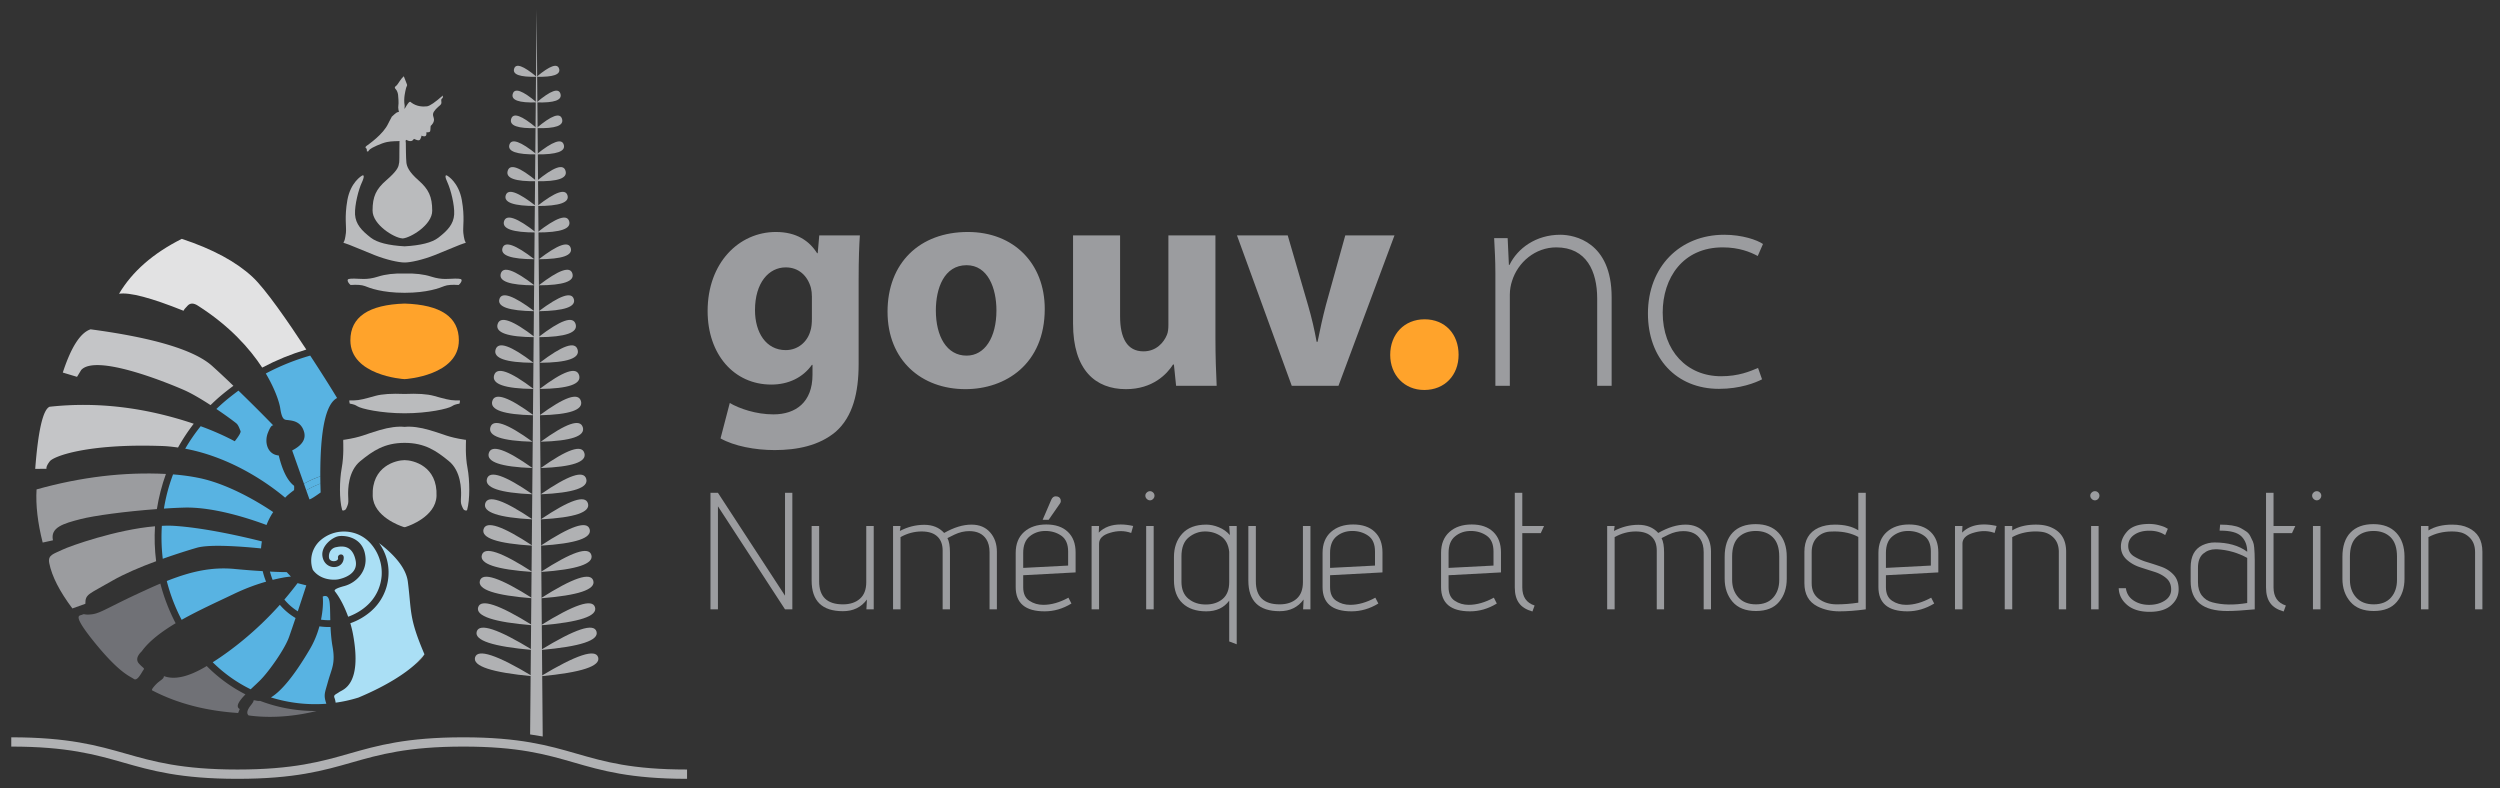 <svg xmlns="http://www.w3.org/2000/svg" viewBox="0 0 666 210" width="333" height="105">
  <rect x="0" y="0" width="666" height="210" fill="#333333" stroke="none"/>
  <style>
    .shp0{fill:#ffa32b}.shp1{fill:#aadff5}.shp3{fill:#707176}.shp4{fill:#9b9c9f}.shp5{fill:#c4c5c7}.shp9{fill:#58b3e2}.shp10{fill:#babbbd}.shp11{fill:#b0b1b3}
  </style>
  <g id="Calque 1">
    <g id="&lt;Group&gt;">
      <g id="&lt;Group&gt;">
        <path id="&lt;Path&gt;" class="shp0" d="M107.79 80.87c-9.63.31-14.45 3.58-14.45 9.8 0 9.32 14 10.33 14.45 10.33.46 0 14.45-1.01 14.45-10.33 0-6.22-4.81-9.49-14.45-9.8z"/>
        <path id="&lt;Path&gt;" class="shp1" d="M100.98 144.68c1.85 2.56 2.73 5.64 2.5 8.8-.26 3.65-1.92 7-4.72 9.42a16.882 16.882 0 01-5.43 3.13c.27.93.52 1.89.71 2.93 2.53 13.64-2.78 14.75-3.68 15.41-.94.68-1.59.72-1.24 1.58.13.33.24.81.29 1.24 2.04-.27 4.05-.73 6.06-1.35 7.96-3.34 12.54-6.56 15.01-8.75.92-.87 1.79-1.81 2.59-2.8-4.17-9.78-3.39-11.2-4.42-19.33-.49-3.84-3.96-7.46-7.67-10.28z"/>
        <path id="&lt;Path&gt;" class="shp1" d="M101.67 153.36c.2-3.15-.84-6.19-2.93-8.57-3.4-3.87-9.37-4.27-13.3-.91a7.219 7.219 0 00-2.52 5.01c-.06.99.07 1.98.42 2.92 2.08 2.83 5.63 2.74 6.77 2.53 1.5-.3 5.32-1.48 4.64-4.97-.9-4.59-4.13-3.81-5.27-3.59-1.15.23-1.98 1.3-1.84 2.74.14 1.43 2.6 1.13 2.41.15-.22-1.14 1.6-1.42 1.52-.02-.14 3.17-4.92 3.36-5.64-.27-.58-2.9 2.62-5.21 4.18-5.52 1.54-.31 6.25.1 7.13 4.74.93 4.65-2.52 7.72-5.51 8.52-1.99.53-2.84.99-2.53 1.39 1.35 1.74 2.53 4 3.55 6.79 1.71-.62 3.37-1.54 4.81-2.79 2.42-2.09 3.87-4.98 4.11-8.15z"/>
        <path id="&lt;Path&gt;" d="M67.54 186.55h.02c-.06-.16-.32.01-.02 0z" fill="#244d74"/>
        <path id="&lt;Path&gt;" class="shp3" d="M69.31 186.72c-.81.07-1.29-.19-1.75-.17.05.12-.06.48-.73 1.33-1.01 1.27-1.21 2.17-.6 2.71 7.41 1.02 14.34-.24 18.11-1.18-5.11.04-10.2-.85-15.03-2.69zM54.67 177.67c-4.57 2.68-8.23 3.49-11 2.44-.04.86-.99 1.03-2.15 2.24-.77.81-1.12 1.32-1.03 1.54 6.62 3.46 14.27 5.48 22.95 6.05l.43-1.06c-1.25-.64-.11-2.21 1.52-3.9a40.08 40.08 0 01-10.32-7.55c-.14.08-.28.17-.4.24zM38.19 157.48c-9.08 4.15-11.32 5.84-13.57 6.15-2.24.31-2.01-.24-2.72.13-.69.34-3-.33 3.55 7.7 6.55 8.01 9.27 8.73 10.18 9.4.9.67 1.91-1.36 2.43-2.17.56-.8.35-.42-.97-1.83-.89-.94-.67-2.06.67-3.35 1.97-2.74 5.26-5.22 9.03-7.48-1.75-3.35-3.12-6.9-4.07-10.56-1.46.6-2.97 1.29-4.53 2.01z"/>
        <path id="&lt;Path&gt;" class="shp4" d="M41.29 140.2c-10.3.87-22.66 5.27-24.66 6.24-2.37 1.16-3.94 1.35-3.51 3.57.69 3.5 2.75 7.53 6.16 12.08l3.46-1.24c-.02-2.65.84-2.46 7.25-6.19 3.14-1.8 7.44-3.63 11.6-5.15-.39-3.07-.49-6.18-.3-9.31zM9.74 130.38c-.25 4.15.29 8.87 1.63 14.16l2.74-.6c-.76-3.43 2.75-4.47 7.36-5.65 3.56-.92 11.88-2.05 20.32-2.67.52-3.22 1.32-6.36 2.41-9.36-11.16-.56-22.64.81-34.46 4.12z"/>
        <path id="&lt;Path&gt;" class="shp5" d="M62.18 102.78c-1.91-1.85-3.88-3.69-5.69-5.32-4.77-4.24-15.55-7.48-32.36-9.73-2.72.9-5.19 4.74-7.4 11.52l3.79 1.14 1.11-1.82c3.86-4.25 22.07 3.02 27.27 5.28 2.13.92 4.75 2.49 7.19 4.07a56.3 56.3 0 012.38-2.2c1.21-1.03 2.46-2.01 3.71-2.94zM13.2 108.36c-1.76.79-3.03 6.31-3.82 16.55l3-.03c-.08-.44.21-1.11.89-1.99.99-1.32 9.83-4.72 29.4-4.09 1.63.03 3.2.2 4.76.42 1.23-2.22 2.63-4.33 4.18-6.34-13.05-4.39-25.85-5.9-38.41-4.52z"/>
        <path id="&lt;Path&gt;" d="M72.86 113.39c.02 0 .04.01.05.01-.01 0-.03-.01-.05-.01z" fill="#295c8f"/>
        <path id="&lt;Path&gt;" d="M67.28 73.79c-4.34-4.05-10.62-7.44-18.85-10.16-7.65 3.84-13.22 8.72-16.72 14.63 2.8-.45 8.53 1.06 17.19 4.53.06-.24.43-.71 1.13-1.41s1.62-.67 2.75.09c8.39 5.35 13.75 11.38 17.07 16.46 3.79-2.01 7.72-3.61 11.75-4.81-4.94-7.54-10.91-16.17-14.32-19.33z" fill="#e2e2e3"/>
        <path id="&lt;Path&gt;" d="M110.48 177.09c1.29-1.13 2.15-2.06 2.59-2.78v-.02c-.8.99-1.67 1.93-2.59 2.8z" fill="#fff"/>
        <path id="&lt;Path&gt;" class="shp9" d="M87.99 165.21c-.05-2.24-.05-4.17-.24-5.1-.24-1.2-.83-1.6-1.77-1.18.16 1.72.01 3.77-.46 6.15.81.11 1.63.17 2.47.13zM87.39 181.53c1-3.54 2.02-4.8 1.18-9.39-.29-1.65-.43-3.43-.52-5.11-1.01.03-1.97-.03-2.96-.17-.51 1.87-1.29 3.91-2.47 5.95-5.02 8.56-8.36 11.73-10.44 12.98 4.77 1.49 9.78 2.06 14.76 1.69-.82-2.44-.4-2.82.45-5.95zM69.47 181.06c2.33-2.41 6.43-8.2 7.55-11.41.54-1.51 1.13-3.27 1.72-5.01-1.49-.88-2.87-2-4.05-3.36-.07-.05-.1-.11-.14-.16-6.09 6.82-12.62 11.97-17.88 15.31 3.04 3.01 6.45 5.4 10.11 7.2.98-.93 1.98-1.84 2.69-2.57zM79.33 162.86c.82-2.47 1.58-4.78 2.27-6.92l-2.33-.59a97.101 97.101 0 01-3.51 4.37c.09.12.19.24.29.35.97 1.11 2.09 2.03 3.28 2.79zM70.88 154.96c-.37-.92-.67-1.85-.89-2.81-2.04-.11-4.54-.3-7.5-.58-6.17-.59-11.76.71-18.06 3.21.91 3.57 2.23 7.04 3.96 10.34 4.63-2.6 9.78-4.91 14.07-6.97 3.13-1.49 6-2.51 8.42-3.19zM77.5 153.6l-1.12-1.19c-.53 0-2.02-.01-4.47-.14.21.75.43 1.5.72 2.21 2.01-.49 3.63-.79 4.87-.88zM69.54 146.1c.05-.63.12-1.26.23-1.87-4.41-1.12-14.98-3.6-23.33-4.14-1.07-.07-2.17-.07-3.32 0-.19 2.95-.1 5.89.24 8.77 3.65-1.29 7-2.34 9.12-2.95 3.53-1 12.46-.28 17.06.19zM71 139.86c.47-1.2 1.05-2.37 1.78-3.44-2.09-1.43-10.83-7.16-19.45-9.02-2.34-.5-4.76-.83-7.23-1.02a47.25 47.25 0 00-2.43 9.11c1.74-.12 3.49-.21 5.18-.26 8.09-.29 18.07 3.1 22.15 4.63zM76.76 131.82c.51-.44 1.03-.85 1.58-1.25.04-.44.04-.82.01-1.15-1.75-1.33-3.11-4.03-4.09-8.08-2.99-.25-3.92-3.5-2.87-6.09.85-2.18 1.34-1.99 1.47-1.86-.41-.45-4.56-4.71-9.34-9.33-1.31.98-2.6 1.97-3.87 3.06a69.1 69.1 0 00-2.01 1.83c2.89 1.95 5.17 3.67 5.43 3.93.52.54.76 1.4 1 1.92.16.33-.35 1.25-1.53 2.75-3-1.59-6.03-2.9-9.08-4.01a48.59 48.59 0 00-4.12 5.99c13.15 2.47 23.26 10.21 26.62 13.05.27-.26.5-.52.8-.76zM74.65 108.73c.51 3.4 1.22 3.06 2.23 3.2 1.02.15 3.36.31 4.14 3.18.51 1.9-.55 3.53-3.19 4.89l3.14 8.86c1.4-.8 2.87-1.44 4.36-1.97-.04-12.34 1.44-19.29 4.47-20.86-2.06-3.4-4.45-7.17-7.16-11.3a60.774 60.774 0 00-11.83 4.77c2.54 4.28 3.61 7.73 3.84 9.23zM82.44 133.03c.32-.02 1.31-.64 2.98-1.84-.03-.83-.04-1.6-.07-2.36-1.29.49-2.55 1.08-3.77 1.8l.86 2.4z"/>
        <path id="&lt;Path&gt;" class="shp9" d="M85.35 128.83c-.02-.65-.02-1.3-.02-1.94-1.49.53-2.96 1.17-4.36 1.97l.61 1.77c1.22-.72 2.48-1.31 3.77-1.8z"/>
        <path id="&lt;Path&gt;" class="shp10" d="M123.98 64.43c-.14-.18-.36-.79-.55-2.38-.17-1.61.43-4.13-.4-8.76-.83-4.63-3.65-6.4-4.01-6.56-.37-.15-.6.25.22 1.97.79 1.71 1.9 5.86 1.75 8.44-.17 2.57-1.73 4.26-4.24 6.2-1.68 1.28-4.67 2.04-8.96 2.28-4.3-.24-7.3-1-8.98-2.28-2.51-1.94-4.06-3.63-4.23-6.2-.13-2.58.97-6.73 1.78-8.44.8-1.72.56-2.12.2-1.97-.37.16-3.18 1.93-4.02 6.56-.82 4.63-.21 7.15-.39 8.76-.2 1.59-.4 2.2-.56 2.38-.16.18-.18.25.41.41.64.14 4.6 1.86 7.78 3.12 3.19 1.26 6.45 1.97 8.01 1.97 1.57 0 4.82-.71 8.01-1.97 3.18-1.26 7.14-2.98 7.76-3.12.61-.16.58-.23.42-.41zM121.23 106.66c-1.34 0-2.98-.45-5.65-1.2-1.77-.49-4.37-.66-7.79-.51-3.42-.15-6.01.02-7.79.51-2.67.75-4.3 1.2-5.65 1.2-.89 0-1.34.01-1.33.04.07.44.11.71.13.79.05.12 1.01.05 2.04.73 1 .67 6.31 1.88 12.6 1.88 6.28 0 11.59-1.21 12.6-1.88 1.02-.68 2-.61 2.05-.73.01-.08.05-.35.11-.79.02-.03-.42-.04-1.32-.04zM124.55 124.71c-.64-3.28-.41-6.82-.41-7.24 0-.29-.09-.4-.28-.32-4.73-.73-5.44-1.43-9.38-2.56-2.62-.77-4.85-1.05-6.69-.87-1.84-.18-4.07.1-6.69.87-3.93 1.13-4.67 1.83-9.38 2.56-.19-.08-.29.03-.29.32 0 .42.21 3.96-.4 7.24-.6 3.28-.67 8.38.11 11.11.04.18.2.23.5.15.48-.13.57-.4.9-1.2.34-.8.27-1.23.21-2.79-.04-1.57-.04-6.45 3.25-9.15 3.33-2.71 6.42-4.85 11.79-4.85 5.38 0 8.47 2.14 11.78 4.85 3.3 2.7 3.3 7.58 3.26 9.15-.07 1.56-.13 1.99.2 2.79.36.8.43 1.07.88 1.2.33.08.5.03.54-.15.76-2.73.71-7.83.1-11.11z"/>
        <path id="&lt;Path&gt;" class="shp10" d="M107.79 122.58c-2.23 0-8.83 1.56-8.5 9.55.2 5.55 7.49 8 7.84 8.12.38.11.39.19.66.19s.28-.08.64-.19c.37-.12 7.66-2.57 7.86-8.12.31-7.99-6.25-9.55-8.5-9.55zM121.23 74.22c-1.49 0-3.4.43-6.36-.53-1.96-.63-4.32-.91-7.08-.82-2.76-.09-5.12.19-7.08.82-2.95.96-4.86.53-6.36.53s-1.74.12-1.74.49.45.98.8 1.21c1.69-.12 2.96-.03 3.81.29 1.25.51 4.52 1.79 10.57 1.79 6.05 0 9.32-1.28 10.58-1.79.84-.32 2.11-.41 3.81-.29.33-.23.8-.84.8-1.21s-.24-.49-1.75-.49zM117.96 25.45c-2.04 1.81-3.44 2.77-4.22 2.88-1.13.13-2.75.06-4.19-1.02-.18-.26-.4-.26-.65 0-.32.34-.9 1.32-1.12 1.71-.05-.3.07-.74.01-.96-.34-1.87.22-3.86.34-4.41.09-.55.42-.84.3-1.12-.16-.42-.44-1.14-.83-2.15.02-.14-.18.04-.6.53-.6.75-1.14 1.74-1.46 1.96-.3.19-.56.46-.12.88.42.44.59 1.17.63 1.53.04.37.21 2.19.06 2.98-.05.23-.02.53.03.87v.06c0 .04 0 .09.03.13.01.13.06.29.14.42-.1.05-.18.09-.26.12-.28.03-.61.24-1 .61-.18.19-.43.41-.72.66v.05c-.37.67-.59 1.1-.68 1.28-.08.14-.14.28-.22.44-1.35 2.93-5.27 5.57-5.79 5.97-.52.41-.14.61-.03.7.09.05.13.3.13.76l.34.02c.06-.15.23-.34.49-.59.39-.37 3.01-1.62 4.5-1.92 1.22-.26 2.76-.22 3.4-.26-.05.09-.05.17-.05.26v.18l-.02 1.75c0 1.28 0 3.36-.07 3.6l-.06.24c-.1 1.01-.68 2.08-3.37 4.42s-3.65 4.3-3.65 8.06c-.01 3.77 5.72 7.25 7.85 7.41l.16.03c2.14-.18 7.88-3.61 7.88-7.38 0-3.78-.96-5.74-3.62-8.08-2.69-2.35-3.14-3.77-3.26-4.77-.12-1.01-.15-4.89-.15-5.2-.02-.17-.05-.43-.07-.64.07-.04.15-.1.2-.21.49.28.91.39 1.27.33.55-.09.65-.55.78-.58.1 0 .54.28 1 .36.46.05.54-.05.68-.31.03-.07.07-.13.1-.19.13-.27.2-.51.21-.72 1.02.42 1.45.12 1.29-.89.43 0 .93.03 1.03-.32.12-.4.04-1.37.19-1.45.14-.08 1.09-1.03.76-2.02-.31-.96-.34-1.36.54-2.36.9-1 1.62-1.14 1.49-1.95-.12-.8.08-.82.27-.99.13-.12.17-.36.11-.71z"/>
        <g id="&lt;Group&gt;">
          <path id="&lt;Path&gt;" class="shp11" d="M141.87 180.16c-10.9-1.02-16-2.7-15.31-5.05.7-2.35 5.81-.67 15.31 5.05zM141.87 173.16c-10.61-.93-15.57-2.56-14.87-4.91.71-2.36 5.66-.72 14.87 4.91zM141.87 166.59c-10.36-.86-15.19-2.46-14.49-4.82.71-2.35 5.54-.75 14.49 4.82zM141.87 159.39c-10.03-.78-14.71-2.34-14.02-4.7.71-2.34 5.38-.78 14.02 4.7zM141.87 152.38c-9.7-.67-14.2-2.18-13.5-4.53.69-2.36 5.19-.85 13.5 4.53zM141.87 145.37c-9.39-.58-13.74-2.05-13.05-4.4.71-2.34 5.06-.87 13.05 4.4zM141.87 138.36c-9.09-.48-13.3-1.9-12.61-4.25.71-2.36 4.91-.94 12.61 4.25zM141.87 131.68c-8.79-.39-12.83-1.77-12.14-4.13.7-2.35 4.74-.97 12.14 4.13zM141.87 124.69c-8.47-.31-12.35-1.64-11.65-3.99.7-2.36 4.58-1.03 11.65 3.99zM141.87 117.68c-8.18-.22-11.93-1.51-11.23-3.86.69-2.35 4.44-1.06 11.23 3.86zM142.16 110.63c-8.05-.18-11.71-1.45-11.01-3.8.69-2.35 4.36-1.09 11.01 3.8zM142.16 103.62c-7.71-.09-11.22-1.3-10.53-3.65.7-2.35 4.21-1.14 10.53 3.65zM142.13 96.65c-7.41-.06-10.78-1.23-10.11-3.52.68-2.28 4.05-1.11 10.11 3.52zM142.51 89.83c-7.31-.05-10.62-1.21-9.95-3.48.68-2.27 4-1.11 9.95 3.48zM142.37 82.91c-6.83-.11-9.94-1.18-9.33-3.23.61-2.05 3.72-.98 9.33 3.23zM142.38 76.01c-6.59-.03-9.58-1.07-8.97-3.13.61-2.05 3.6-1.01 8.97 3.13zM142.36 69.06c-6.24-.03-9.08-1.02-8.5-2.97.58-1.94 3.42-.95 8.5 2.97zM142.8 61.93c-6.26 0-9.1-.99-8.53-2.98.61-1.98 3.46-.99 8.53 2.98zM142.78 54.88c-5.93 0-8.62-.94-8.06-2.83.57-1.88 3.26-.94 8.06 2.83zM143.01 48.27c-5.76.12-8.35-.8-7.76-2.76.57-1.96 3.16-1.04 7.76 2.76zM142.99 41.13c-5.38.06-7.82-.8-7.29-2.57.54-1.77 2.97-.92 7.29 2.57zM142.99 34.13c-5.07.15-7.35-.66-6.82-2.44.53-1.77 2.8-.96 6.82 2.44zM142.97 27.28c-4.75.15-6.88-.61-6.37-2.28.48-1.66 2.61-.9 6.37 2.28zM142.95 20.45c-4.46.11-6.45-.6-5.99-2.13.45-1.54 2.44-.83 5.99 2.13zM144.04 180.16c10.9-1.02 16-2.7 15.31-5.05-.7-2.35-5.81-.67-15.31 5.05zM144.04 173.16c10.61-.93 15.56-2.56 14.87-4.91-.7-2.36-5.66-.72-14.87 4.91zM144.04 166.59c10.36-.86 15.19-2.46 14.47-4.82-.69-2.35-5.51-.75-14.47 4.82zM144.04 159.39c10.03-.78 14.71-2.34 14.01-4.7-.71-2.34-5.38-.78-14.01 4.7zM144.04 152.38c9.69-.67 14.19-2.18 13.5-4.53-.7-2.36-5.2-.85-13.5 4.53zM144.04 145.37c9.39-.58 13.74-2.05 13.04-4.4-.7-2.34-5.05-.87-13.04 4.4zM144.04 138.36c9.1-.48 13.29-1.9 12.59-4.25-.69-2.36-4.89-.94-12.59 4.25zM144.04 131.68c8.78-.39 12.82-1.77 12.13-4.13-.7-2.35-4.75-.97-12.13 4.13zM144.04 124.69c8.46-.31 12.34-1.64 11.64-3.99-.69-2.36-4.57-1.03-11.64 3.99zM144.04 117.68c8.18-.22 11.92-1.51 11.22-3.86-.71-2.35-4.45-1.06-11.22 3.86zM143.75 110.63c8.04-.18 11.71-1.45 11.01-3.8-.7-2.35-4.37-1.09-11.01 3.8zM143.75 103.62c7.71-.09 11.22-1.3 10.53-3.65-.7-2.35-4.21-1.14-10.53 3.65zM143.77 96.65c7.42-.06 10.79-1.23 10.1-3.52-.67-2.28-4.04-1.11-10.1 3.52zM143.4 89.83c7.29-.05 10.61-1.21 9.95-3.48-.68-2.27-3.99-1.11-9.95 3.48zM143.52 82.91c6.85-.11 9.96-1.18 9.35-3.23-.61-2.05-3.73-.98-9.35 3.23zM143.52 76.01c6.6-.03 9.59-1.07 8.97-3.13-.6-2.05-3.59-1.01-8.97 3.13zM143.54 69.06c6.24-.03 9.08-1.02 8.51-2.97-.58-1.94-3.42-.95-8.51 2.97zM143.1 61.93c6.27 0 9.12-.99 8.53-2.98-.59-1.98-3.44-.99-8.53 2.98zM143.12 54.88c5.93 0 8.62-.94 8.06-2.83-.57-1.88-3.25-.94-8.06 2.83z"/>
          <path id="&lt;Path&gt;" class="shp11" d="M142.9 48.27c5.76.12 8.34-.8 7.76-2.76-.57-1.96-3.16-1.04-7.76 2.76zM142.92 41.13c5.38.06 7.81-.8 7.27-2.57-.51-1.77-2.94-.92-7.27 2.57zM142.92 34.13c5.06.15 7.33-.66 6.81-2.44-.52-1.77-2.79-.96-6.81 2.44zM142.95 27.28c4.73.15 6.85-.61 6.36-2.28-.48-1.66-2.61-.9-6.36 2.28zM142.95 20.45c4.45.11 6.45-.6 6-2.13-.46-1.54-2.46-.83-6 2.13z"/>
          <path id="&lt;Path&gt;" class="shp11" d="M141.22 195.65l3.36.55-1.63-193.68-1.73 193.13z"/>
        </g>
        <g id="&lt;Group&gt;">
          <path id="&lt;Path&gt;" class="shp11" d="M93.02 200.76c-7.31 2.09-14.88 4.24-29.75 4.24-14.89 0-22.47-2.15-29.79-4.24-7.49-2.13-15.24-4.34-30.48-4.34v2.47c14.9 0 22.46 2.15 29.8 4.24 7.49 2.14 15.22 4.35 30.47 4.35 15.22 0 22.95-2.21 30.43-4.35 7.31-2.09 14.88-4.24 29.73-4.24 14.72 0 21.88 2.06 29.46 4.24 7.39 2.14 15.04 4.35 30.14 4.35V205c-14.74 0-21.89-2.06-29.47-4.24-7.4-2.13-15.05-4.34-30.13-4.34-15.21 0-22.93 2.21-30.41 4.34z"/>
        </g>
      </g>
      <g id="&lt;Group&gt;">
        <g id="&lt;Group&gt;">
          <path id="&lt;Compound Path&gt;" class="shp4" d="M189.27 131.29h1.99l17.87 27.4v-27.4h1.95v31.04h-1.95l-17.87-27.45v27.45h-1.99v-31.04zM216.22 140.12h2v14.76c0 4.08 2.11 6.12 6.34 6.12 1.89 0 3.4-.5 4.52-1.49 1.13-.99 1.69-2.46 1.69-4.41v-14.98h1.99v22.21h-1.95l.14-2.62c-1.51 2.07-3.64 3.11-6.39 3.11-5.56 0-8.34-2.72-8.34-8.16v-14.54zM239.9 143.09v19.24h-1.99v-22.21h1.99l-.18 1.33c2.1-1.1 4.27-1.64 6.5-1.64 2.23 0 3.99.72 5.3 2.17 2.6-1.48 5.02-2.22 7.27-2.22 2.1 0 3.75.68 4.96 2.04 1.21 1.36 1.82 3.09 1.82 5.19v15.34h-1.95v-15.21c0-1.42-.3-2.58-.89-3.5-.94-1.42-2.45-2.13-4.52-2.13-1.33 0-2.64.31-3.94.93l-1.87.93c.45.86.67 2.13.67 3.82v15.16h-1.95v-15.65c0-1.54-.42-2.74-1.24-3.59-.95-1.01-2.4-1.51-4.35-1.51-1.95 0-3.83.5-5.63 1.51z"/>
          <path id="&lt;Compound Path&gt;" fill-rule="evenodd" class="shp4" d="M285.43 160.78c-2.27 1.39-4.65 2.08-7.14 2.08-5.14 0-7.71-2.16-7.71-6.47v-9.09c0-2.4.75-4.26 2.24-5.59 1.49-1.33 3.47-1.99 5.92-1.99 2.45 0 4.37.66 5.74 1.97 1.38 1.32 2.06 3.14 2.06 5.48v5.32l-13.96.75v3.19c0 1.69.54 2.89 1.64 3.61 1.09.73 2.33 1.09 3.72 1.09 2.13 0 4.36-.63 6.69-1.91l.8 1.56zm-12.85-13.48v3.99l11.97-.62v-3.73c0-1.98-.61-3.39-1.82-4.23-1.21-.84-2.62-1.26-4.24-1.26-1.61 0-3 .47-4.16 1.42-1.17.94-1.75 2.42-1.75 4.43zm5.18-8.82l2.31-5.37c.27-.59.65-.89 1.15-.89.71 0 1.16.29 1.33.85.03.14.05.31.05.48 0 .18-.08.37-.22.58l-3.02 4.35h-1.6z"/>
          <path id="&lt;Compound Path&gt;" class="shp4" d="M290.8 140.12h1.99l-.08 1.77c1.44-1.45 3.39-2.17 5.85-2.17 1 0 2.11.13 3.32.4l-.53 1.86c-.92-.33-1.84-.49-2.77-.49-.93 0-1.87.15-2.82.44-1.98.57-2.97 1.54-2.97 2.93v17.47h-1.99v-22.21zM305.5 132.91c-.26-.25-.38-.54-.38-.86 0-.33.12-.61.38-.84.25-.24.53-.36.86-.36.33 0 .6.12.84.36.24.23.36.51.36.84 0 .32-.12.61-.36.86s-.51.38-.84.38c-.33 0-.61-.13-.86-.38zm-.16 7.21h2v22.21h-2v-22.21z"/>
          <path id="&lt;Compound Path&gt;" fill-rule="evenodd" class="shp4" d="M327.46 140.12h2v31.52l-2-.76v-10.86c-1.39 1.89-3.42 2.84-6.11 2.84-2.7 0-4.8-.72-6.32-2.15-1.53-1.43-2.29-3.5-2.29-6.18v-6.12c0-2.54.73-4.62 2.2-6.23 1.46-1.61 3.6-2.42 6.41-2.42 1.09 0 2.21.24 3.36.71 1.16.47 2.13 1.17 2.93 2.08l-.18-2.43zm-12.72 8.11v6.74c0 2.01.62 3.52 1.86 4.54 1.24 1.02 2.78 1.53 4.61 1.53 1.83 0 3.33-.49 4.5-1.48s1.75-2.48 1.75-4.46v-8.11c-.2-1.89-.93-3.27-2.17-4.12-1.24-.86-2.66-1.29-4.25-1.29-1.6 0-3.05.52-4.35 1.57-1.3 1.05-1.95 2.74-1.95 5.08z"/>
          <path id="&lt;Compound Path&gt;" class="shp4" d="M332.56 140.12h2v14.76c0 4.08 2.11 6.12 6.34 6.12 1.89 0 3.39-.5 4.52-1.49 1.12-.99 1.68-2.46 1.68-4.41v-14.98h2v22.21h-1.95l.13-2.62c-1.51 2.07-3.64 3.11-6.38 3.11-5.56 0-8.34-2.72-8.34-8.16v-14.54z"/>
          <path id="&lt;Compound Path&gt;" fill-rule="evenodd" class="shp4" d="M367.19 160.78c-2.28 1.39-4.66 2.08-7.14 2.08-5.14 0-7.72-2.16-7.72-6.47v-9.09c0-2.4.75-4.26 2.24-5.59 1.5-1.33 3.47-1.99 5.92-1.99 2.46 0 4.37.66 5.74 1.97 1.38 1.32 2.06 3.14 2.06 5.48v5.32l-13.96.75v3.19c0 1.69.55 2.89 1.64 3.61 1.09.73 2.33 1.09 3.73 1.09 2.12 0 4.35-.63 6.69-1.91l.8 1.56zm-12.86-13.48v3.99l11.97-.62v-3.73c0-1.98-.6-3.39-1.82-4.23-1.21-.84-2.62-1.26-4.23-1.26-1.61 0-3 .47-4.17 1.42-1.17.94-1.75 2.42-1.75 4.43zM398.75 160.78c-2.27 1.39-4.65 2.08-7.13 2.08-5.15 0-7.72-2.16-7.72-6.47v-9.09c0-2.4.75-4.26 2.24-5.59 1.49-1.33 3.47-1.99 5.92-1.99 2.45 0 4.37.66 5.74 1.97 1.38 1.32 2.06 3.14 2.06 5.48v5.32l-13.96.75v3.19c0 1.69.54 2.89 1.64 3.61 1.09.73 2.33 1.09 3.72 1.09 2.13 0 4.36-.63 6.7-1.91l.79 1.56zM385.9 147.3v3.99l11.97-.62v-3.73c0-1.98-.61-3.39-1.82-4.23-1.21-.84-2.62-1.26-4.24-1.26-1.61 0-3 .47-4.16 1.42-1.17.94-1.75 2.42-1.75 4.43z"/>
          <path id="&lt;Compound Path&gt;" class="shp4" d="M403.54 131.29h2v8.83h5.8l-.88 1.9h-4.92v14.46c0 2.51 1.09 4.12 3.28 4.83l-.58 1.59c-1.66-.47-2.85-1.22-3.59-2.26-.74-1.03-1.11-2.42-1.11-4.16v-25.19zM430.14 143.09v19.24h-1.99v-22.21h1.99l-.18 1.33c2.1-1.1 4.27-1.64 6.5-1.64 2.23 0 4 .72 5.3 2.17 2.6-1.48 5.02-2.22 7.27-2.22 2.1 0 3.75.68 4.97 2.04 1.21 1.36 1.81 3.09 1.81 5.19v15.34h-1.95v-15.21c0-1.42-.29-2.58-.89-3.5-.94-1.42-2.45-2.13-4.52-2.13-1.33 0-2.64.31-3.94.93l-1.87.93c.45.86.67 2.13.67 3.82v15.16h-1.95v-15.65c0-1.54-.41-2.74-1.24-3.59-.95-1.01-2.4-1.51-4.35-1.51-1.95 0-3.82.5-5.63 1.51z"/>
          <path id="&lt;Compound Path&gt;" fill-rule="evenodd" class="shp4" d="M459.45 154.17v-5.85c0-2.81.72-4.96 2.15-6.45 1.43-1.49 3.46-2.24 6.1-2.24 2.63 0 4.67.77 6.11 2.33 1.45 1.55 2.18 3.67 2.18 6.36v5.85c0 2.48-.68 4.54-2.04 6.16-1.36 1.63-3.42 2.44-6.17 2.44-2.74 0-4.82-.82-6.23-2.46-1.4-1.64-2.1-3.68-2.1-6.14zm1.99-5.9v6.21c0 1.89.56 3.45 1.67 4.68 1.1 1.22 2.66 1.84 4.67 1.84s3.55-.61 4.61-1.82c1.07-1.21 1.6-2.78 1.6-4.7v-6.21c0-2.3-.57-4.02-1.71-5.14-1.13-1.12-2.65-1.68-4.54-1.68-1.89 0-3.41.55-4.57 1.66-1.15 1.11-1.73 2.83-1.73 5.16zM488.84 139.76c2.54 0 4.61.5 6.21 1.51v-9.98h1.99v31.04c-2.54.35-4.89.53-7.04.53-2.16 0-4.11-.44-5.86-1.33-2.3-1.18-3.45-3.24-3.45-6.16v-8.38c0-3.11 1.25-5.23 3.76-6.39 1.25-.56 2.71-.84 4.39-.84zm6.21 3.28c-1.8-.97-3.92-1.46-6.34-1.46-.44 0-.89.01-1.33.04-1.33.12-2.45.65-3.37 1.6-.92.95-1.38 2.25-1.38 3.9v8.29c0 1.8.64 3.18 1.91 4.13 1.3.97 2.88 1.46 4.75 1.46 1.86 0 3.78-.15 5.76-.45v-17.51zM515.27 160.78c-2.28 1.39-4.66 2.08-7.14 2.08-5.15 0-7.72-2.16-7.72-6.47v-9.09c0-2.4.75-4.26 2.24-5.59 1.49-1.33 3.47-1.99 5.92-1.99 2.45 0 4.37.66 5.74 1.97 1.38 1.32 2.06 3.14 2.06 5.48v5.32l-13.96.75v3.19c0 1.69.55 2.89 1.64 3.61 1.09.73 2.33 1.09 3.72 1.09 2.13 0 4.36-.63 6.7-1.91l.8 1.56zm-12.86-13.48v3.99l11.97-.62v-3.73c0-1.98-.61-3.39-1.82-4.23-1.21-.84-2.62-1.26-4.23-1.26-1.62 0-3 .47-4.17 1.42-1.17.94-1.75 2.42-1.75 4.43z"/>
          <path id="&lt;Compound Path&gt;" class="shp4" d="M520.81 140.12h1.99l-.09 1.77c1.45-1.45 3.4-2.17 5.85-2.17 1.01 0 2.12.13 3.33.4l-.53 1.86c-.92-.33-1.84-.49-2.77-.49-.93 0-1.87.15-2.82.44-1.98.57-2.97 1.54-2.97 2.93v17.47h-1.99v-22.21zM542.31 141.58c-2.3 0-4.39.5-6.25 1.51v19.24h-2v-22.21h2v1.19c1.65-1.03 3.77-1.55 6.34-1.55 1.68 0 3.1.28 4.26.84 2.51 1.16 3.76 3.28 3.76 6.39v15.34h-1.95v-15.25c0-1.6-.45-2.86-1.35-3.79-.9-.93-2-1.47-3.3-1.62-.51-.06-1.01-.09-1.51-.09zM557.23 132.91c-.25-.25-.38-.54-.38-.86 0-.33.13-.61.38-.84.25-.24.54-.36.86-.36.33 0 .61.12.85.36.23.23.35.51.35.84 0 .32-.12.61-.35.86-.24.25-.52.38-.85.38-.32 0-.61-.13-.86-.38zm-.16 7.21h2v22.21h-2v-22.21zM577.51 140.87l-.71 1.68c-1.12-.76-2.51-1.16-4.16-1.17-1.66-.01-3.02.35-4.08 1.09-1.07.74-1.6 1.73-1.6 2.97 0 1.21.51 2.13 1.53 2.77 1.02.63 2.17 1.14 3.46 1.53 1.28.38 2.57.8 3.86 1.26 1.28.46 2.37 1.17 3.25 2.13.89.96 1.33 2.25 1.33 3.88 0 1.62-.65 3.03-1.97 4.21-1.31 1.18-3.23 1.77-5.76 1.77s-4.52-.6-5.96-1.81c-1.45-1.22-2.21-2.71-2.27-4.48h1.91c.18 1.39.85 2.47 2.02 3.26 1.17.78 2.55 1.17 4.17 1.17 1.61 0 2.99-.37 4.14-1.11 1.15-.73 1.73-1.73 1.73-2.99 0-1.26-.43-2.25-1.29-2.99-.85-.74-1.92-1.31-3.19-1.71-1.27-.4-2.54-.8-3.81-1.22a9.728 9.728 0 01-3.37-1.86c-1.15-.98-1.73-2.2-1.73-3.66s.58-2.83 1.75-4.1c1.17-1.27 3.1-1.91 5.79-1.91.91 0 1.79.12 2.61.34.83.22 1.42.43 1.78.64l.57.31z"/>
          <path id="&lt;Compound Path&gt;" fill-rule="evenodd" class="shp4" d="M593.3 162.77c-6.48 0-9.71-2.64-9.71-7.93v-3.68c0-2.93 1.03-4.9 3.1-5.9 1.07-.5 2.14-.75 3.24-.75 3.6 0 6.52.82 8.73 2.48 0-1.69-.51-3.05-1.53-4.08-1.02-1.03-2.89-1.55-5.61-1.55h-.22l.14-1.6c2.39 0 4.16.28 5.32.84.62.33 1.16.65 1.64.98.47.32.84.75 1.1 1.29.27.53.49.99.67 1.39.18.4.29.94.35 1.62.09 1.03.14 2.11.14 3.24v13.21c-3.08.29-5.53.44-7.36.44zm-7.76-11.48v3.86c0 1.41.34 2.58 1.04 3.5.7.91 1.63 1.52 2.82 1.82 2.66.71 5.74.76 9.26.17v-12.01c-2.45-1.36-5.13-2.13-8.02-2.31h-.4c-1.27 0-2.37.39-3.3 1.18-.94.78-1.4 2.04-1.4 3.79z"/>
          <path id="&lt;Compound Path&gt;" class="shp4" d="M603.67 131.29h2v8.83h5.8l-.88 1.9h-4.92v14.46c0 2.51 1.09 4.12 3.28 4.83l-.58 1.59c-1.66-.47-2.85-1.22-3.59-2.26-.74-1.03-1.11-2.42-1.11-4.16v-25.19zM616.33 132.91c-.25-.25-.38-.54-.38-.86 0-.33.13-.61.38-.84.25-.24.54-.36.86-.36.33 0 .61.12.85.36.23.23.35.51.35.84 0 .32-.12.61-.35.86-.24.25-.52.38-.85.38-.32 0-.61-.13-.86-.38zm-.16 7.21h2v22.21h-2v-22.21z"/>
          <path id="&lt;Compound Path&gt;" fill-rule="evenodd" class="shp4" d="M624.02 154.17v-5.85c0-2.81.72-4.96 2.15-6.45 1.44-1.49 3.47-2.24 6.1-2.24 2.63 0 4.67.77 6.12 2.33 1.44 1.55 2.17 3.67 2.17 6.36v5.85c0 2.48-.68 4.54-2.04 6.16-1.36 1.63-3.41 2.44-6.16 2.44s-4.83-.82-6.23-2.46c-1.41-1.64-2.11-3.68-2.11-6.14zm2-5.9v6.21c0 1.89.55 3.45 1.66 4.68 1.11 1.22 2.67 1.84 4.68 1.84s3.54-.61 4.61-1.82c1.06-1.21 1.59-2.78 1.59-4.7v-6.21c0-2.3-.57-4.02-1.7-5.14-1.14-1.12-2.66-1.68-4.55-1.68-1.89 0-3.41.55-4.56 1.66-1.16 1.11-1.73 2.83-1.73 5.16z"/>
          <path id="&lt;Compound Path&gt;" class="shp4" d="M653.19 141.58c-2.3 0-4.39.5-6.25 1.51v19.24h-1.99v-22.21h1.99v1.19c1.66-1.03 3.77-1.55 6.34-1.55 1.69 0 3.1.28 4.26.84 2.51 1.16 3.77 3.28 3.77 6.39v15.34h-1.95v-15.25c0-1.6-.46-2.86-1.36-3.79-.9-.93-2-1.47-3.3-1.62-.5-.06-1-.09-1.51-.09z"/>
        </g>
      </g>
      <g id="&lt;Group&gt;">
        <path id="&lt;Compound Path&gt;" fill-rule="evenodd" class="shp4" d="M229.07 62.71c-.17 2.53-.33 5.9-.33 11.88v22.37c0 7.7-1.56 14.01-6.06 18.02-4.43 3.77-10.41 4.92-16.31 4.92-5.24 0-10.82-1.07-14.42-3.11l2.46-9.43c2.54 1.48 6.96 3.03 11.63 3.03 5.9 0 10.41-3.19 10.41-10.57V97.2h-.16c-2.38 3.36-6.23 5.25-10.82 5.25-9.92 0-16.96-8.03-16.96-19.59 0-12.86 8.36-21.06 18.19-21.06 5.49 0 8.93 2.38 10.98 5.66h.16l.41-4.75h10.82zm-12.78 16.3c0-.82-.09-1.64-.25-2.29-.9-3.28-3.28-5.49-6.72-5.49-4.51 0-8.19 4.09-8.19 11.39 0 5.98 2.95 10.65 8.19 10.65 3.2 0 5.73-2.13 6.56-5.08.32-.9.41-2.21.41-3.28v-5.9zM278.32 82.29c0 14.67-10.41 21.38-21.14 21.38-11.72 0-20.74-7.7-20.74-20.64 0-12.95 8.53-21.23 21.39-21.23 12.29 0 20.49 8.44 20.49 20.49zm-29.01.41c0 6.88 2.87 12.04 8.19 12.04 4.84 0 7.95-4.83 7.95-12.04 0-5.98-2.29-12.05-7.95-12.05-5.98 0-8.19 6.15-8.19 12.05z"/>
        <path id="&lt;Compound Path&gt;" class="shp4" d="M323.79 89.91c0 5.24.17 9.5.33 12.86h-10.81l-.58-5.65h-.24c-1.56 2.46-5.33 6.55-12.54 6.55-8.11 0-14.09-5.08-14.09-17.45V62.71h12.53v21.55c0 5.81 1.89 9.34 6.23 9.34 3.44 0 5.41-2.38 6.23-4.35.33-.73.41-1.72.41-2.7V62.71h12.53v27.2zM343.05 62.71l5.41 18.59c.98 3.36 1.72 6.56 2.29 9.76h.25c.66-3.28 1.31-6.31 2.21-9.76l5.17-18.59h13.11l-14.92 40.06h-12.45l-14.59-40.06h13.52z"/>
        <path id="&lt;Compound Path&gt;" class="shp0" d="M370.35 94.53c0-5.5 3.77-9.47 9.16-9.47 5.4 0 9.06 3.87 9.06 9.47 0 5.39-3.66 9.36-9.16 9.36-5.29 0-9.06-3.97-9.06-9.36z"/>
        <path id="&lt;Compound Path&gt;" class="shp4" d="M398.37 72.87c0-3.61-.17-6.31-.33-9.43h3.6l.33 7.13h.16c2.14-4.42 7.05-8.03 13.52-8.03 3.77 0 13.69 1.89 13.69 16.63v23.6h-3.85V79.5c0-7.13-2.79-13.6-10.9-13.6-5.57 0-10.24 3.93-11.8 9.01-.33.99-.57 2.3-.57 3.53v24.33h-3.85v-29.9zM469.41 101.05c-1.72.9-5.82 2.54-11.47 2.54-11.39 0-18.93-8.19-18.93-20.07 0-12.46 8.52-20.98 20.32-20.98 4.84 0 8.77 1.39 10.33 2.46l-1.4 3.2c-1.97-1.07-5-2.3-9.34-2.3-10.57 0-15.98 8.11-15.98 17.37 0 10.24 6.48 16.96 15.57 16.96 4.67 0 7.7-1.31 9.83-2.21l1.07 3.03z"/>
      </g>
    </g>
  </g>
</svg>
